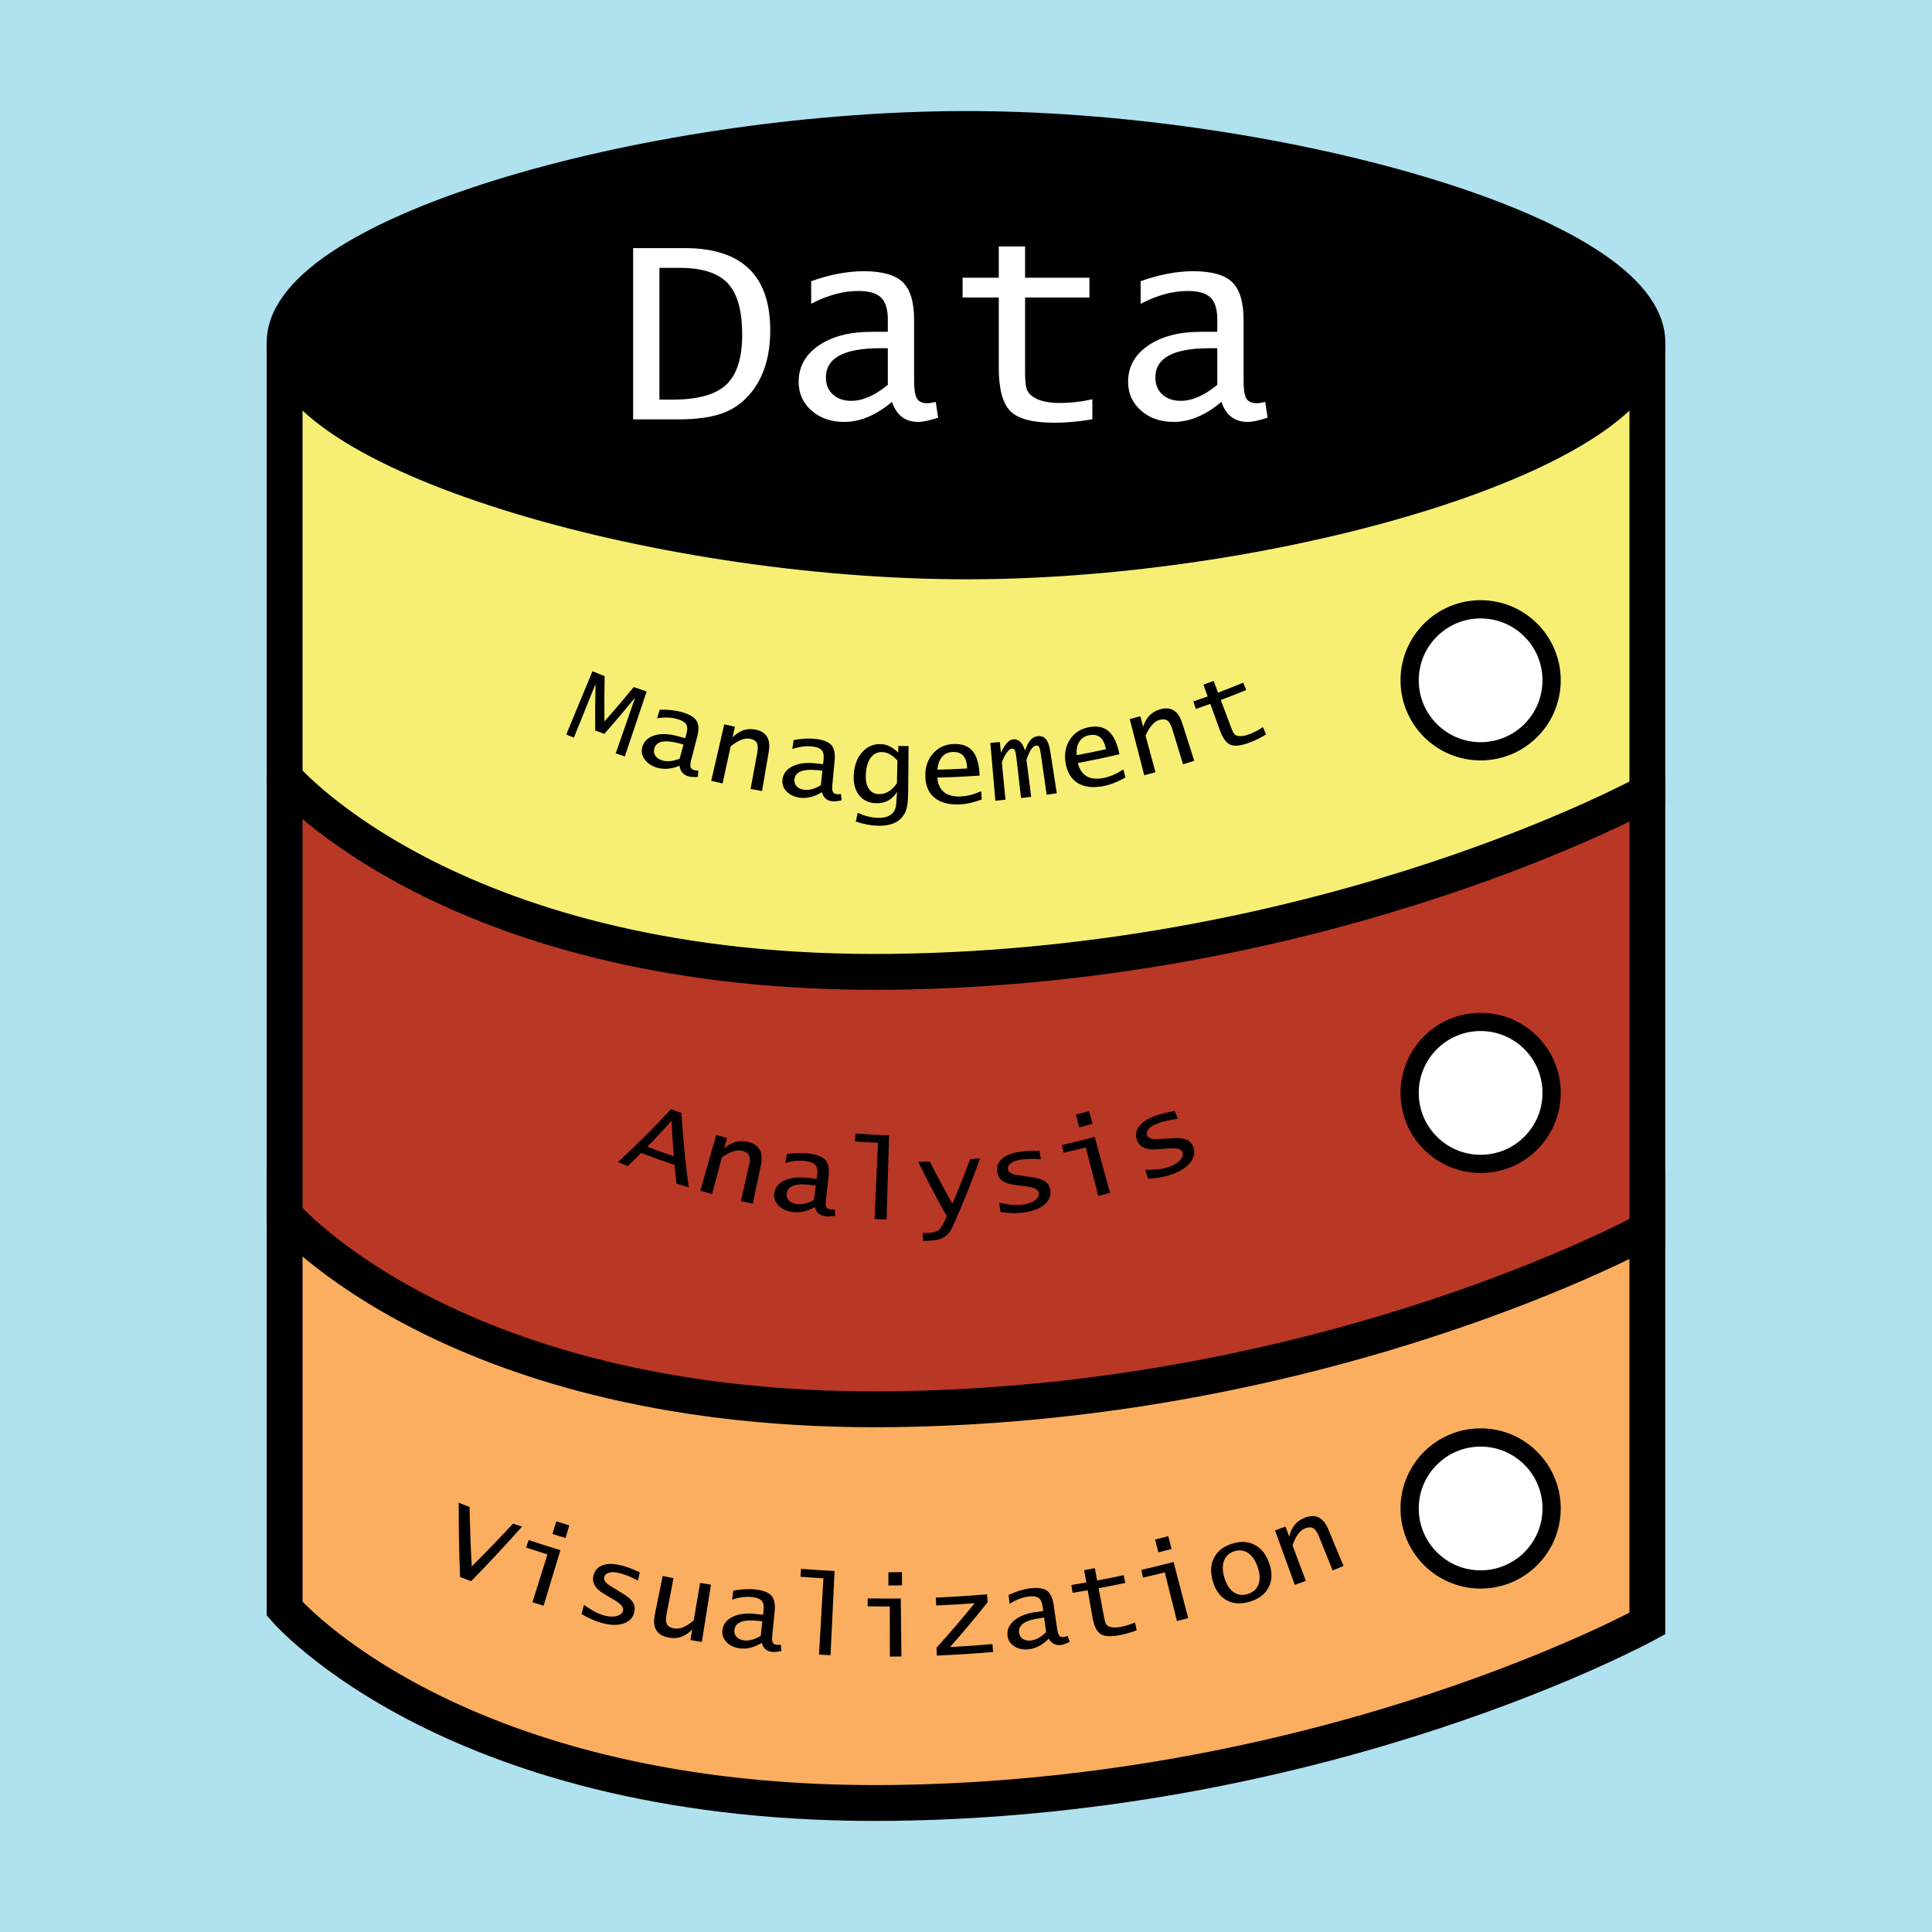 <?xml version="1.0" encoding="utf-8"?>
<!-- Generator: Adobe Illustrator 24.1.2, SVG Export Plug-In . SVG Version: 6.00 Build 0)  -->
<svg version="1.1" xmlns="http://www.w3.org/2000/svg" xmlns:xlink="http://www.w3.org/1999/xlink" x="0px" y="0px"
	 viewBox="0 0 1060 1060" style="enable-background:new 0 0 1060 1060;" xml:space="preserve">
<style type="text/css">
	.st0{fill:#AFE1EF;}
	.st1{fill:#FBAE5F;stroke:#000000;stroke-width:19.666;stroke-miterlimit:10;}
	.st2{fill:#B93725;stroke:#000000;stroke-width:19.666;stroke-miterlimit:10;}
	.st3{fill:#F7EF74;stroke:#000000;stroke-width:19.666;stroke-miterlimit:10;}
	.st4{stroke:#000000;stroke-width:19.666;stroke-miterlimit:10;}
	.st5{fill:#FFFFFF;stroke:#000000;stroke-width:10;stroke-miterlimit:10;}
	.st6{fill:#FFFFFF;}
</style>
<g id="Layer_2">
	<rect class="st0" width="1060" height="1060"/>
</g>
<g id="Layer_3">
	<path class="st1" d="M156.16,643.65V882.6c0,0,93.32,109.65,333.92,106.57s413.75-98.43,413.75-98.43l0-247.09"/>
	<path class="st2" d="M156.16,427.65V666.6c0,0,93.32,109.65,333.92,106.57s413.75-98.43,413.75-98.43l0-247.09"/>
	<path class="st3" d="M156.16,187.65V426.6c0,0,93.32,109.65,333.92,106.57s413.75-98.43,413.75-98.43l0-247.09"/>
	<path class="st4" d="M903.84,187.65c0.33,59.24-200.07,120.04-372.15,120.35c-173.62,0.31-375.85-60.85-375.52-120.35
		c0.33-59.89,205.89-118.15,380.02-116.86C703.24,72.02,903.51,128.52,903.84,187.65z"/>
	<circle class="st5" cx="812.35" cy="373.25" r="38.95"/>
	<circle class="st5" cx="812.35" cy="599.63" r="38.95"/>
	<circle class="st5" cx="812.35" cy="827.63" r="38.95"/>
</g>
<g id="Layer_4">
	<g>
		<g>
			<path d="M310.68,403c4.79-11.58,9.59-23.15,14.38-34.73c2.22,0.92,4.45,1.82,6.69,2.71c-0.18,8.23-0.22,16.48-0.12,24.76
				c0.02,0.01,0.04,0.01,0.06,0.02c5.46-6.19,10.81-12.46,16.02-18.79c2.35,0.83,4.71,1.65,7.08,2.44
				c-3.99,11.88-7.98,23.75-11.98,35.63c-1.67-0.56-3.33-1.13-4.99-1.71c3.53-10.15,7.07-20.31,10.6-30.46
				c-0.02-0.01-0.04-0.01-0.06-0.02c-5.45,6.68-11.05,13.29-16.77,19.82c-1.68-0.62-3.35-1.25-5.02-1.89
				c-0.09-8.47-0.03-16.91,0.17-25.33c-0.02-0.01-0.04-0.02-0.06-0.02c-3.94,9.76-7.88,19.52-11.82,29.29
				C313.46,404.14,312.07,403.57,310.68,403z"/>
			<path d="M372.88,420.13c-4.49,1.82-8.65,2.17-12.36,1.07c-3.11-0.92-5.44-2.5-6.94-4.71c-1.51-2.21-1.85-4.53-1.08-6.95
				c1.01-3.14,3.34-5.18,6.95-6.17c3.62-0.99,7.86-0.76,12.81,0.63c1.23,0.34,2.46,0.68,3.69,1.02c0.24-0.88,0.48-1.75,0.72-2.63
				c0.59-2.17,0.5-3.85-0.26-5.05c-0.76-1.2-2.3-2.13-4.63-2.79c-3.37-0.97-7.12-1.11-11.29-0.45c0.49-1.58,0.99-3.15,1.48-4.73
				c4.53-0.12,8.57,0.32,12.17,1.34c4.04,1.15,6.7,2.69,7.97,4.68c1.27,1.99,1.44,4.89,0.45,8.69c-1.11,4.3-2.22,8.6-3.34,12.91
				c-0.48,1.85-0.59,3.17-0.32,3.96c0.26,0.78,1,1.33,2.22,1.64c0.4,0.1,1.07,0.17,2.01,0.2c-0.09,1.17-0.18,2.33-0.26,3.5
				c-2.23,0.1-3.88,0-4.95-0.28C374.86,425.22,373.17,423.25,372.88,420.13z M372.89,416.25c0.7-2.58,1.41-5.16,2.11-7.75
				c-0.6-0.16-1.2-0.33-1.8-0.49c-8.21-2.28-12.91-1.54-14.17,2.56c-0.45,1.48-0.28,2.83,0.52,4.05c0.8,1.22,2.1,2.1,3.88,2.62
				C366.11,418.02,369.28,417.7,372.89,416.25z"/>
			<path d="M390.22,428.42c2.38-10.34,4.75-20.67,7.13-31.01c1.95,0.45,3.9,0.88,5.85,1.31c-0.42,1.95-0.84,3.89-1.26,5.84
				c3.68-3.76,7.78-5.17,12.42-4.28c6.13,1.17,8.61,5.2,7.41,12.27c-1.22,7.15-2.45,14.3-3.67,21.46c-2.1-0.36-4.2-0.73-6.29-1.12
				c1.22-6.62,2.44-13.23,3.65-19.85c0.45-2.44,0.37-4.25-0.24-5.42c-0.61-1.18-1.84-1.94-3.71-2.3c-2.97-0.58-6.48,0.82-10.65,4.18
				c-1.47,6.78-2.93,13.55-4.4,20.33C394.39,429.37,392.31,428.9,390.22,428.42z"/>
			<path d="M450.95,434.65c-4.12,2.52-8.13,3.52-11.95,3.04c-3.2-0.41-5.72-1.6-7.53-3.54c-1.82-1.94-2.52-4.17-2.15-6.68
				c0.49-3.27,2.46-5.65,5.84-7.2c3.39-1.56,7.58-2.01,12.65-1.43c1.26,0.14,2.52,0.28,3.77,0.42c0.1-0.9,0.19-1.81,0.29-2.71
				c0.24-2.23-0.11-3.88-1.05-4.95c-0.93-1.06-2.59-1.73-4.97-2.02c-3.46-0.42-7.15,0.04-11.13,1.36c0.24-1.63,0.47-3.27,0.71-4.9
				c4.42-0.84,8.45-1.06,12.13-0.63c4.14,0.49,6.99,1.58,8.55,3.35c1.56,1.76,2.18,4.59,1.81,8.5c-0.41,4.42-0.83,8.85-1.24,13.27
				c-0.18,1.91-0.08,3.23,0.31,3.96c0.38,0.73,1.19,1.15,2.43,1.26c0.4,0.03,1.08,0,2.01-0.12c0.1,1.16,0.19,2.33,0.29,3.49
				c-2.17,0.45-3.81,0.62-4.9,0.52C453.7,439.36,451.73,437.68,450.95,434.65z M450.36,430.82c0.28-2.66,0.57-5.32,0.85-7.98
				c-0.61-0.07-1.23-0.13-1.84-0.2c-8.4-0.94-12.89,0.55-13.48,4.8c-0.21,1.53,0.17,2.83,1.15,3.91c0.98,1.08,2.38,1.73,4.21,1.96
				C443.99,433.65,447.05,432.82,450.36,430.82z"/>
			<path d="M469.56,450.75c0.34-1.6,0.67-3.21,1-4.81c3.76,1.71,7.33,2.62,10.65,2.76c6.93,0.28,10.45-2.62,10.56-8.49
				c0.14-1.91,0.28-3.82,0.41-5.73c-2.73,4.34-6.67,6.43-11.74,6.21c-4.01-0.18-7.12-1.74-9.28-4.65c-2.16-2.91-3.05-6.7-2.72-11.37
				c0.36-5.08,1.97-9.11,4.74-12.14c2.78-3.02,6.17-4.43,10.26-4.26c3.2,0.13,6.3,1.67,9.37,4.63c0.03-1.21,0.05-2.42,0.08-3.63
				c1.87,0.04,3.73,0.07,5.6,0.08c-0.07,8.49-0.15,16.97-0.22,25.46c-0.04,4.12-0.36,7.22-0.99,9.29c-0.63,2.07-1.79,3.9-3.51,5.47
				c-2.74,2.51-7.03,3.7-12.81,3.46C477.57,452.89,473.75,452.13,469.56,450.75z M492.1,429.79c0.09-4.17,0.18-8.34,0.27-12.51
				c-2.67-2.99-5.41-4.54-8.29-4.65c-2.62-0.1-4.71,0.89-6.3,3c-1.59,2.11-2.51,5.12-2.73,9.06c-0.19,3.33,0.32,5.98,1.56,7.93
				c1.23,1.95,3.07,2.99,5.48,3.09C485.81,435.87,489.18,433.89,492.1,429.79z"/>
			<path d="M538.64,438.63c-4.3,1.64-8.32,2.54-12.01,2.72c-6.04,0.29-10.74-1-14.01-3.75c-3.28-2.75-4.9-6.76-4.95-12
				c-0.05-4.94,1.41-9.01,4.29-12.25c2.88-3.24,6.52-4.93,11.01-5.12c4.53-0.2,7.93,0.91,10.26,3.41c2.33,2.49,3.72,6.5,4.12,12.05
				c0.04,0.61,0.09,1.23,0.13,1.84c-7.73,0.55-15.47,0.92-23.21,1.11c0.61,7.18,4.97,10.73,13.02,10.34
				c3.4-0.17,7.09-1.13,11.02-2.9C538.42,435.59,538.53,437.11,538.64,438.63z M514.34,422.29c5.43-0.13,10.86-0.35,16.29-0.67
				c-0.02-0.27-0.03-0.55-0.05-0.82c-0.34-5.74-3-8.44-7.97-8.22c-2.4,0.1-4.31,1-5.76,2.7
				C515.41,416.98,514.56,419.31,514.34,422.29z"/>
			<path d="M546.11,439.3c-0.92-10.57-1.84-21.13-2.76-31.7c1.74-0.15,3.48-0.31,5.22-0.48c0.19,1.98,0.39,3.97,0.58,5.95
				c2.15-4.69,4.32-7.16,6.63-7.42c2.94-0.34,5.1,1.63,6.52,5.94c0.07-0.01,0.14-0.02,0.21-0.03c1.55-4.69,3.68-7.21,6.48-7.61
				c2.04-0.29,3.62,0.2,4.77,1.5c1.14,1.3,1.97,3.55,2.47,6.75c1.19,7.67,2.39,15.34,3.58,23.01c-1.85,0.29-3.69,0.56-5.54,0.83
				c-1.1-7.61-2.19-15.21-3.29-22.82c-0.25-1.72-0.55-2.87-0.9-3.45c-0.35-0.58-0.89-0.82-1.62-0.72c-1.9,0.27-3.63,2.85-5.28,7.77
				c0.86,6.79,1.72,13.58,2.58,20.37c-1.85,0.23-3.71,0.46-5.56,0.67c-0.84-7.29-1.68-14.57-2.52-21.86
				c-0.25-2.17-0.55-3.61-0.9-4.31c-0.35-0.7-0.92-1-1.71-0.91c-0.85,0.09-1.79,0.87-2.82,2.32c-1.03,1.45-1.89,3.21-2.58,5.28
				c0.67,6.79,1.33,13.59,2,20.38C549.83,438.96,547.97,439.13,546.11,439.3z"/>
			<path d="M617.44,426.58c-4.01,2.31-7.86,3.84-11.49,4.6c-5.95,1.25-10.81,0.73-14.49-1.46c-3.69-2.19-5.93-5.9-6.81-11.06
				c-0.83-4.87-0.03-9.12,2.3-12.78c2.34-3.66,5.68-5.91,10.1-6.81c4.46-0.92,8.01-0.36,10.72,1.72c2.71,2.09,4.72,5.82,6,11.24
				c0.14,0.6,0.28,1.2,0.42,1.8c-7.59,1.78-15.2,3.38-22.85,4.8c1.75,7,6.62,9.8,14.55,8.13c3.34-0.71,6.86-2.25,10.48-4.63
				C616.74,423.61,617.09,425.1,617.44,426.58z M590.75,414.33c5.36-1,10.72-2.08,16.05-3.26c-0.06-0.27-0.12-0.53-0.18-0.8
				c-1.25-5.61-4.31-7.85-9.21-6.85c-2.36,0.48-4.12,1.67-5.29,3.58C590.96,408.92,590.5,411.36,590.75,414.33z"/>
			<path d="M627.78,425.33c-2.65-10.27-5.29-20.54-7.94-30.81c1.94-0.5,3.88-1.01,5.81-1.54c0.52,1.92,1.04,3.85,1.56,5.77
				c1.54-5.03,4.55-8.18,9.11-9.53c6.01-1.79,10.1,0.63,12.29,7.46c2.21,6.91,4.41,13.82,6.62,20.74c-2.05,0.65-4.09,1.29-6.15,1.92
				c-1.96-6.44-3.93-12.87-5.89-19.31c-0.72-2.37-1.63-3.94-2.72-4.7c-1.09-0.76-2.54-0.87-4.38-0.33
				c-2.92,0.86-5.41,3.72-7.57,8.62c1.82,6.69,3.63,13.38,5.45,20.08C631.92,424.25,629.85,424.79,627.78,425.33z"/>
			<path d="M694.61,402.97c-2.81,1.71-5.63,3.12-8.45,4.23c-4.93,1.93-8.6,2.39-10.96,1.46c-2.36-0.93-4.34-3.62-5.93-8.05
				c-1.74-4.81-3.48-9.63-5.22-14.44c-2.64,0.95-5.28,1.88-7.93,2.79c-0.47-1.37-0.93-2.74-1.4-4.1c2.63-0.9,5.25-1.82,7.86-2.76
				c-0.78-2.15-1.55-4.3-2.33-6.45c1.87-0.68,3.74-1.37,5.61-2.07c0.8,2.14,1.61,4.28,2.41,6.42c4.63-1.74,9.24-3.56,13.83-5.45
				c0.55,1.34,1.1,2.67,1.65,4.01c-4.63,1.91-9.29,3.75-13.96,5.5c1.91,5.08,3.82,10.16,5.73,15.25c0.64,1.7,1.19,2.83,1.67,3.38
				c0.48,0.55,1.19,0.92,2.14,1.1c1.69,0.3,3.87-0.07,6.5-1.11c2.5-0.99,4.86-2.24,7.09-3.76
				C693.49,400.26,694.05,401.62,694.61,402.97z"/>
		</g>
	</g>
	<g>
		<g>
			<path d="M339.07,637.59c10.13-9.36,19.82-19.04,29.05-29.01c1.91,0.7,3.83,1.39,5.75,2.06c0.82,13.55,2.15,27.17,4.01,40.82
				c-2.26-0.68-4.51-1.39-6.77-2.11c-0.35-3.4-0.67-6.81-0.95-10.2c-6.17-2.05-12.3-4.25-18.39-6.6c-2.41,2.43-4.85,4.84-7.31,7.24
				C342.66,639.06,340.86,638.33,339.07,637.59z M355.15,629.19c4.82,1.84,9.67,3.58,14.54,5.22c-0.53-6.5-0.95-12.98-1.25-19.45
				C364.11,619.76,359.68,624.51,355.15,629.19z"/>
			<path d="M384.23,653.32c2.91-10.2,5.82-20.4,8.73-30.6c1.98,0.56,3.96,1.11,5.95,1.65c-0.52,1.92-1.03,3.85-1.55,5.77
				c3.94-3.56,8.2-4.75,12.93-3.63c6.23,1.46,8.64,5.59,7.19,12.62c-1.49,7.1-2.98,14.2-4.47,21.3c-2.17-0.46-4.34-0.93-6.5-1.42
				c1.49-6.56,2.97-13.12,4.46-19.69c0.55-2.42,0.53-4.23-0.05-5.44c-0.58-1.21-1.82-2.03-3.73-2.49
				c-3.04-0.73-6.69,0.49-11.13,3.61c-1.8,6.7-3.59,13.39-5.39,20.09C388.52,654.53,386.37,653.93,384.23,653.32z"/>
			<path d="M447.1,662.26c-4.32,2.41-8.52,3.3-12.47,2.69c-3.31-0.51-5.91-1.8-7.75-3.8c-1.84-2.01-2.51-4.27-2.05-6.77
				c0.6-3.25,2.7-5.55,6.23-6.99c3.54-1.44,7.87-1.75,13.09-1.03c1.29,0.18,2.59,0.35,3.88,0.52c0.12-0.9,0.23-1.8,0.35-2.7
				c0.29-2.23-0.05-3.88-0.98-4.97c-0.94-1.09-2.62-1.8-5.07-2.16c-3.54-0.52-7.34-0.18-11.47,1c0.29-1.63,0.57-3.25,0.86-4.88
				c4.56-0.69,8.69-0.78,12.46-0.24c4.24,0.6,7.13,1.76,8.71,3.56c1.57,1.8,2.16,4.64,1.73,8.55c-0.49,4.42-0.99,8.83-1.48,13.25
				c-0.21,1.9-0.13,3.22,0.26,3.96c0.39,0.74,1.22,1.18,2.51,1.31c0.42,0.04,1.12,0.02,2.09-0.08c0.09,1.17,0.17,2.33,0.26,3.5
				c-2.26,0.41-3.97,0.54-5.1,0.41C449.87,667.03,447.85,665.3,447.1,662.26z M446.55,658.41c0.34-2.65,0.68-5.31,1.02-7.96
				c-0.63-0.08-1.26-0.16-1.9-0.25c-8.66-1.17-13.32,0.15-14.04,4.38c-0.25,1.52,0.11,2.84,1.1,3.95c0.99,1.11,2.43,1.82,4.32,2.1
				C439.89,661.06,443.08,660.32,446.55,658.41z"/>
			<path d="M479.82,668.89c0.63-13.96,1.26-27.92,1.89-41.88c-4.22-0.19-8.43-0.45-12.65-0.78c0.11-1.44,0.23-2.88,0.34-4.32
				c6.12,0.48,12.25,0.81,18.38,0.99c-0.45,15.41-0.9,30.83-1.35,46.24C484.23,669.07,482.03,668.99,479.82,668.89z"/>
			<path d="M506.38,680.82c-0.03-1.45-0.05-2.89-0.08-4.34c0.91-0.02,1.82-0.04,2.73-0.06c2.55-0.06,4.4-0.48,5.53-1.23
				c1.13-0.75,2.28-2.31,3.44-4.69c0.5-1.04,1-2.08,1.5-3.12c-5.6-9.87-10.82-19.85-15.68-29.92c2.11-0.03,4.23-0.07,6.34-0.14
				c3.91,7.77,8.04,15.48,12.39,23.13c3.46-8.1,6.7-16.25,9.7-24.43c1.83-0.16,3.65-0.33,5.47-0.52
				c-4.42,12.48-9.38,24.88-14.87,37.18c-1.28,2.87-2.93,4.91-4.92,6.11c-1.99,1.19-4.88,1.87-8.66,1.96
				C508.31,680.78,507.34,680.8,506.38,680.82z"/>
			<path d="M548.9,664.97c-0.21-1.73-0.42-3.45-0.63-5.18c5.26,1.31,9.77,1.64,13.45,1.07c2.64-0.41,4.75-1.24,6.31-2.47
				c1.56-1.23,2.2-2.56,1.95-3.98c-0.33-1.83-2.61-2.95-6.81-3.45c-2.37-0.3-4.74-0.62-7.1-0.96c-5.52-0.79-8.48-3.22-8.96-7.13
				c-0.36-2.87,0.54-5.23,2.63-7.1c2.09-1.88,5.21-3.11,9.38-3.77c3.13-0.5,6.83-0.66,11.13-0.54c0.29,1.54,0.58,3.07,0.87,4.61
				c-4.25-0.37-8.02-0.31-11.35,0.22c-2.23,0.36-3.96,1-5.19,1.95c-1.23,0.95-1.76,2.06-1.59,3.33c0.22,1.56,1.94,2.63,5.2,3.15
				c2.76,0.44,5.53,0.85,8.32,1.23c3.05,0.43,5.33,1.14,6.84,2.17c1.51,1.04,2.47,2.56,2.87,4.6c0.57,2.95-0.35,5.58-2.82,7.85
				c-2.47,2.27-6.11,3.82-10.87,4.56C558.35,665.77,553.79,665.73,548.9,664.97z"/>
			<path d="M602.58,656.14c-2.29-8.87-4.57-17.74-6.86-26.61c-4.03,1.04-8.08,2.01-12.14,2.92c-0.32-1.41-0.63-2.82-0.95-4.23
				c6.01-1.34,12-2.84,17.96-4.47c2.81,10.23,5.62,20.45,8.43,30.68C606.88,655.01,604.73,655.58,602.58,656.14z M592.1,618.54
				c-0.6-2.34-1.19-4.67-1.79-7.01c2.4-0.61,4.8-1.25,7.19-1.91c0.64,2.32,1.29,4.65,1.93,6.97
				C596.99,617.26,594.55,617.91,592.1,618.54z"/>
			<path d="M629.94,646.72c-0.55-1.65-1.1-3.3-1.65-4.95c5.47,0.22,10.01-0.38,13.54-1.68c2.54-0.94,4.47-2.18,5.77-3.71
				c1.31-1.52,1.68-2.96,1.15-4.3c-0.68-1.73-3.17-2.35-7.44-1.99c-2.41,0.19-4.82,0.36-7.23,0.51c-5.63,0.35-9.04-1.44-10.29-5.17
				c-0.92-2.74-0.5-5.23,1.2-7.5c1.7-2.26,4.55-4.1,8.56-5.61c3.01-1.13,6.64-2.04,10.94-2.81c0.59,1.45,1.18,2.89,1.77,4.34
				c-4.29,0.51-8.02,1.34-11.22,2.54c-2.15,0.8-3.73,1.79-4.77,2.97c-1.03,1.18-1.34,2.37-0.91,3.59c0.53,1.49,2.44,2.19,5.78,2.03
				c2.82-0.13,5.66-0.29,8.5-0.49c3.11-0.21,5.51,0.02,7.22,0.73c1.71,0.71,2.96,2.01,3.75,3.92c1.15,2.78,0.75,5.54-1.25,8.28
				c-2.01,2.73-5.32,5-9.89,6.69C639.46,645.59,634.93,646.48,629.94,646.72z"/>
		</g>
	</g>
	<g>
		<g>
			<path d="M252.43,865.23c-0.56-13.64-0.81-27.24-0.75-40.78c1.98,0.82,3.96,1.63,5.95,2.43c0.2,10.81,0.59,21.66,1.2,32.54
				c7.75-7.72,15.31-15.56,22.68-23.51c1.62,0.57,3.24,1.14,4.87,1.7c-9.01,10.14-18.31,20.12-27.89,29.91
				C256.46,866.77,254.45,866.01,252.43,865.23z"/>
			<path d="M292.14,879.08c2.74-8.74,5.47-17.48,8.21-26.23c-3.91-1.23-7.82-2.49-11.71-3.79c0.46-1.37,0.92-2.74,1.38-4.11
				c5.8,1.94,11.62,3.79,17.45,5.56c-3.07,10.15-6.14,20.3-9.21,30.46C296.22,880.34,294.18,879.71,292.14,879.08z M303.07,841.61
				c0.72-2.3,1.45-4.6,2.17-6.9c2.37,0.75,4.75,1.48,7.13,2.19c-0.7,2.31-1.39,4.62-2.09,6.93
				C307.87,843.1,305.47,842.36,303.07,841.61z"/>
			<path d="M319.07,885.54c0.45-1.68,0.9-3.36,1.35-5.04c4.24,3.13,8.13,5.12,11.61,5.97c2.5,0.62,4.68,0.65,6.54,0.11
				c1.85-0.54,2.94-1.51,3.26-2.92c0.42-1.81-1.18-3.72-4.75-5.79c-2.01-1.18-4.01-2.37-6-3.56c-4.67-2.79-6.46-6.14-5.45-9.95
				c0.74-2.79,2.43-4.66,5.06-5.61c2.62-0.95,5.95-0.92,10.01,0.07c3.05,0.74,6.48,2.02,10.33,3.83c-0.34,1.52-0.68,3.05-1.03,4.57
				c-3.68-2.01-7.12-3.41-10.35-4.19c-2.17-0.53-3.99-0.59-5.47-0.18c-1.48,0.41-2.38,1.24-2.7,2.49c-0.39,1.53,0.77,3.16,3.52,4.87
				c2.32,1.45,4.66,2.89,7.01,4.31c2.56,1.56,4.32,3.11,5.26,4.65c0.94,1.54,1.19,3.32,0.74,5.34c-0.65,2.94-2.49,4.99-5.55,6.12
				c-3.06,1.13-6.86,1.17-11.35,0.07C327.19,889.75,323.16,888.03,319.07,885.54z"/>
			<path d="M390.06,869.43c-1.66,10.48-3.32,20.95-4.98,31.43c-2.09-0.33-4.18-0.67-6.27-1.02c0.33-1.96,0.66-3.93,0.99-5.89
				c-3.6,3.93-7.94,5.45-12.92,4.52c-6.54-1.23-9.07-5.44-7.63-12.47c1.44-7.11,2.89-14.22,4.33-21.33c1.98,0.4,3.96,0.79,5.94,1.18
				c-1.27,6.61-2.55,13.21-3.82,19.82c-0.47,2.46-0.4,4.27,0.22,5.46c0.62,1.18,1.92,1.96,3.9,2.33c3.11,0.57,6.75-0.91,10.82-4.46
				c1.15-6.84,2.3-13.67,3.45-20.51C386.08,868.79,388.07,869.12,390.06,869.43z"/>
			<path d="M417.97,901.35c-4.11,2.51-8.1,3.52-11.9,3.04c-3.18-0.4-5.69-1.57-7.51-3.5c-1.82-1.93-2.54-4.15-2.18-6.67
				c0.47-3.27,2.41-5.67,5.79-7.24c3.38-1.57,7.6-2.04,12.69-1.46c1.26,0.15,2.53,0.29,3.79,0.42c0.1-0.9,0.2-1.81,0.29-2.71
				c0.24-2.23-0.11-3.88-1.05-4.95c-0.94-1.07-2.61-1.74-5.01-2.02c-3.49-0.42-7.21,0.05-11.21,1.39c0.22-1.64,0.45-3.27,0.67-4.91
				c4.46-0.87,8.52-1.09,12.25-0.65c4.19,0.49,7.06,1.6,8.64,3.37c1.57,1.77,2.18,4.61,1.79,8.51c-0.44,4.42-0.88,8.84-1.31,13.27
				c-0.19,1.91-0.1,3.23,0.28,3.96c0.38,0.73,1.18,1.16,2.42,1.28c0.4,0.04,1.07,0,2-0.11c0.09,1.16,0.17,2.33,0.26,3.49
				c-2.16,0.43-3.79,0.59-4.88,0.48C420.69,906.06,418.74,904.38,417.97,901.35z M417.39,897.52c0.29-2.66,0.58-5.32,0.87-7.98
				c-0.61-0.07-1.23-0.13-1.84-0.2c-8.42-0.95-12.91,0.57-13.48,4.82c-0.2,1.53,0.18,2.83,1.16,3.9c0.98,1.07,2.38,1.72,4.2,1.95
				C411.03,900.34,414.08,899.51,417.39,897.52z"/>
			<path d="M449.34,907.79c0.81-13.95,1.62-27.9,2.43-41.85c-4.2-0.24-8.39-0.53-12.59-0.86c0.11-1.44,0.23-2.88,0.34-4.32
				c6.12,0.48,12.25,0.87,18.38,1.17c-0.74,15.4-1.49,30.8-2.23,46.21C453.56,908.03,451.45,907.91,449.34,907.79z"/>
			<path d="M488.23,908.89c-0.01-9.16-0.03-18.32-0.04-27.48c-4.06,0.01-8.11-0.03-12.17-0.1c0.03-1.45,0.05-2.89,0.08-4.34
				c6.04,0.11,12.07,0.13,18.11,0.06c0.12,10.6,0.24,21.21,0.36,31.81C492.46,908.87,490.34,908.88,488.23,908.89z M487.42,869.87
				c0-2.41,0-4.82,0-7.24c2.46,0,4.92-0.02,7.38-0.05c0.03,2.41,0.06,4.82,0.09,7.24C492.39,869.85,489.9,869.86,487.42,869.87z"/>
			<path d="M514.01,908.34c-0.06-1.44-0.12-2.89-0.18-4.33c7.25-8.02,14.22-16.16,20.92-24.41c-7.03,0.54-14.06,0.95-21.1,1.25
				c-0.06-1.44-0.12-2.89-0.18-4.33c9.36-0.4,18.72-1,28.06-1.82c0.13,1.44,0.25,2.88,0.38,4.32c-6.61,8.33-13.51,16.55-20.67,24.65
				c7.76-0.41,15.52-0.96,23.27-1.64c0.13,1.44,0.26,2.88,0.38,4.32C534.62,907.25,524.32,907.92,514.01,908.34z"/>
			<path d="M575.44,899.03c-3.39,3.42-7.02,5.36-10.82,5.82c-3.18,0.38-5.9-0.16-8.13-1.59c-2.23-1.43-3.46-3.42-3.72-5.94
				c-0.33-3.28,0.97-6.08,3.87-8.42c2.9-2.34,6.88-3.81,11.96-4.47c1.26-0.16,2.52-0.33,3.78-0.5c-0.12-0.9-0.24-1.8-0.37-2.7
				c-0.3-2.22-1.04-3.74-2.21-4.55c-1.17-0.81-2.95-1.06-5.36-0.76c-3.49,0.43-6.98,1.78-10.54,4.05c-0.18-1.64-0.35-3.28-0.53-4.92
				c4.11-1.91,8.01-3.11,11.73-3.58c4.18-0.53,7.24-0.15,9.2,1.19c1.96,1.34,3.23,3.95,3.79,7.83c0.64,4.4,1.28,8.79,1.92,13.19
				c0.28,1.9,0.68,3.15,1.23,3.77c0.54,0.62,1.43,0.84,2.66,0.66c0.4-0.06,1.04-0.26,1.92-0.59c0.37,1.11,0.73,2.22,1.1,3.33
				c-2,0.94-3.55,1.49-4.63,1.65C579.21,902.95,576.92,901.78,575.44,899.03z M573.95,895.45c-0.36-2.65-0.72-5.3-1.08-7.95
				c-0.61,0.08-1.23,0.17-1.84,0.25c-8.41,1.11-12.39,3.66-11.92,7.92c0.17,1.53,0.86,2.7,2.07,3.51c1.21,0.8,2.72,1.1,4.55,0.88
				C568.46,899.72,571.22,898.18,573.95,895.45z"/>
			<path d="M623.66,894.45c-3.01,1.16-5.98,2.03-8.9,2.61c-5.1,1.01-8.73,0.82-10.87-0.51c-2.14-1.33-3.61-4.32-4.43-8.95
				c-0.9-5.04-1.79-10.08-2.69-15.11c-2.75,0.49-5.51,0.96-8.27,1.41c-0.23-1.43-0.47-2.85-0.7-4.28c2.74-0.45,5.48-0.92,8.21-1.4
				c-0.4-2.25-0.8-4.5-1.2-6.75c1.97-0.35,3.93-0.71,5.89-1.08c0.42,2.25,0.84,4.49,1.26,6.74c4.86-0.91,9.7-1.88,14.54-2.91
				c0.3,1.41,0.6,2.83,0.9,4.24c-4.87,1.04-9.75,2.01-14.64,2.93c1,5.34,2,10.67,3.01,16.01c0.34,1.79,0.68,2.99,1.05,3.62
				c0.37,0.63,1,1.11,1.89,1.46c1.59,0.59,3.76,0.62,6.5,0.07c2.59-0.52,5.1-1.32,7.52-2.4
				C623.05,891.58,623.35,893.01,623.66,894.45z"/>
			<path d="M645.73,889.36c-2.22-8.89-4.45-17.77-6.67-26.66c-3.96,0.99-7.93,1.94-11.91,2.86c-0.32-1.41-0.65-2.82-0.97-4.23
				c5.92-1.36,11.82-2.8,17.71-4.34c2.67,10.26,5.35,20.53,8.02,30.79C649.85,888.32,647.79,888.84,645.73,889.36z M635.52,851.69
				c-0.58-2.34-1.17-4.68-1.75-7.02c2.4-0.6,4.81-1.21,7.2-1.84c0.61,2.33,1.22,4.67,1.83,7
				C640.38,850.46,637.95,851.08,635.52,851.69z"/>
			<path d="M686,878.67c-4.95,1.58-9.28,1.35-12.95-0.65c-3.66-1.99-6.2-5.5-7.64-10.47c-1.44-4.95-1.19-9.25,0.68-12.89
				c1.88-3.65,5.13-6.18,9.8-7.67c4.69-1.5,8.82-1.32,12.46,0.57c3.64,1.89,6.33,5.24,8.02,10.11c1.7,4.89,1.66,9.21-0.18,12.96
				C694.36,874.38,690.94,877.09,686,878.67z M684.68,874.54c2.92-0.93,4.86-2.71,5.81-5.31c0.95-2.6,0.8-5.73-0.44-9.4
				c-1.23-3.65-2.98-6.23-5.25-7.76c-2.27-1.53-4.79-1.84-7.6-0.95c-2.81,0.89-4.68,2.61-5.64,5.17c-0.96,2.56-0.89,5.68,0.22,9.37
				c1.12,3.7,2.81,6.35,5.08,7.91C679.15,875.14,681.76,875.47,684.68,874.54z"/>
			<path d="M710.41,869.56c-3.62-9.97-7.25-19.93-10.87-29.9c1.92-0.7,3.83-1.4,5.74-2.12c0.7,1.87,1.4,3.73,2.1,5.6
				c1.1-5.17,3.87-8.6,8.38-10.39c5.94-2.36,10.27-0.3,13.03,6.32c2.78,6.7,5.55,13.41,8.33,20.11c-1.99,0.82-3.98,1.64-5.97,2.44
				c-2.51-6.24-5.03-12.48-7.54-18.72c-0.93-2.3-1.97-3.78-3.13-4.44c-1.16-0.66-2.64-0.63-4.45,0.08
				c-2.88,1.13-5.14,4.23-6.88,9.32c2.43,6.49,4.87,12.98,7.3,19.48C714.44,868.08,712.43,868.83,710.41,869.56z"/>
		</g>
	</g>
	<g>
		<g>
			<path class="st6" d="M347.37,230.1c0-31.32,0-62.65,0-93.97c9.45,0,18.9,0,28.34,0c31.25,0,46.88,15.04,46.88,45.12
				c0,13.92-3.39,25.17-10.18,33.76c-4.25,5.42-9.48,9.29-15.71,11.61c-6.23,2.32-14.51,3.48-24.87,3.48
				C363.67,230.1,355.52,230.1,347.37,230.1z M361.79,219.26c2.42,0,4.83,0,7.25,0c13.77,0,23.57-2.73,29.41-8.2
				c5.83-5.47,8.75-14.65,8.75-27.54c0-13.09-2.64-22.45-7.91-28.09c-5.27-5.64-14.06-8.46-26.37-8.46c-3.71,0-7.42,0-11.13,0
				C361.79,171.07,361.79,195.16,361.79,219.26z"/>
			<path class="st6" d="M489.38,220.5c-8.74,7.32-17.46,10.99-26.15,10.99c-7.28,0-13.27-2.07-17.98-6.23
				c-4.71-4.15-7.07-9.4-7.07-15.75c0-8.25,3.66-14.89,10.99-19.92c7.32-5.03,16.99-7.54,29-7.54c2.98,0,5.96,0,8.94,0
				c0-2.27,0-4.54,0-6.81c0-5.61-1.24-9.62-3.74-12.01c-2.49-2.39-6.62-3.59-12.38-3.59c-8.35,0-16.99,2.34-25.93,7.03
				c0-4.13,0-8.25,0-12.38c10.24-3.66,19.85-5.49,28.82-5.49c10.09,0,17.23,2,21.4,6.01c4.17,4,6.25,10.91,6.25,20.73
				c0,11.11,0,22.22,0,33.33c0,4.79,0.51,8.05,1.54,9.78c1.03,1.73,2.95,2.6,5.79,2.6c0.93,0,2.44-0.24,4.54-0.73
				c0.44,2.88,0.88,5.76,1.32,8.64c-4.82,1.56-8.47,2.34-10.95,2.34C496.66,231.49,491.87,227.83,489.38,220.5z M487.11,211.13
				c0-6.69,0-13.38,0-20.07c-1.44,0-2.88,0-4.32,0c-19.78,0-29.66,5.35-29.66,16.04c0,3.86,1.27,6.96,3.81,9.3
				c2.54,2.34,5.91,3.52,10.11,3.52C473.34,219.92,480.03,216.99,487.11,211.13z"/>
			<path class="st6" d="M599.32,230.03c-7.23,1.27-14.21,1.9-20.95,1.9c-11.77,0-19.78-2.11-24.02-6.34
				c-4.25-4.22-6.37-12.22-6.37-23.99c0-12.79,0-25.59,0-38.38c-6.62,0-13.23,0-19.85,0c0-3.61,0-7.23,0-10.84
				c6.62,0,13.23,0,19.85,0c0-5.71,0-11.43,0-17.14c4.81,0,9.62,0,14.43,0c0,5.71,0,11.43,0,17.14c11.77,0,23.54,0,35.3,0
				c0,3.61,0,7.23,0,10.84c-11.77,0-23.54,0-35.3,0c0,13.57,0,27.15,0,40.72c0,4.54,0.28,7.67,0.84,9.38
				c0.56,1.71,1.77,3.2,3.63,4.47c3.33,2.2,8.17,3.3,14.53,3.3c6.02,0,11.99-0.68,17.91-2.05
				C599.32,222.7,599.32,226.36,599.32,230.03z"/>
			<path class="st6" d="M670.14,220.5c-8.74,7.32-17.46,10.99-26.15,10.99c-7.28,0-13.27-2.07-17.98-6.23
				c-4.71-4.15-7.07-9.4-7.07-15.75c0-8.25,3.66-14.89,10.99-19.92c7.32-5.03,16.99-7.54,29-7.54c2.98,0,5.96,0,8.94,0
				c0-2.27,0-4.54,0-6.81c0-5.61-1.25-9.62-3.74-12.01c-2.49-2.39-6.62-3.59-12.38-3.59c-8.35,0-16.99,2.34-25.93,7.03
				c0-4.13,0-8.25,0-12.38c10.24-3.66,19.85-5.49,28.82-5.49c10.09,0,17.23,2,21.4,6.01c4.17,4,6.25,10.91,6.25,20.73
				c0,11.11,0,22.22,0,33.33c0,4.79,0.51,8.05,1.54,9.78c1.03,1.73,2.95,2.6,5.79,2.6c0.93,0,2.44-0.24,4.54-0.73
				c0.44,2.88,0.88,5.76,1.32,8.64c-4.82,1.56-8.47,2.34-10.95,2.34C677.42,231.49,672.63,227.83,670.14,220.5z M667.87,211.13
				c0-6.69,0-13.38,0-20.07c-1.44,0-2.88,0-4.32,0c-19.78,0-29.66,5.35-29.66,16.04c0,3.86,1.27,6.96,3.81,9.3
				c2.54,2.34,5.91,3.52,10.11,3.52C654.1,219.92,660.79,216.99,667.87,211.13z"/>
		</g>
	</g>
</g>
</svg>
